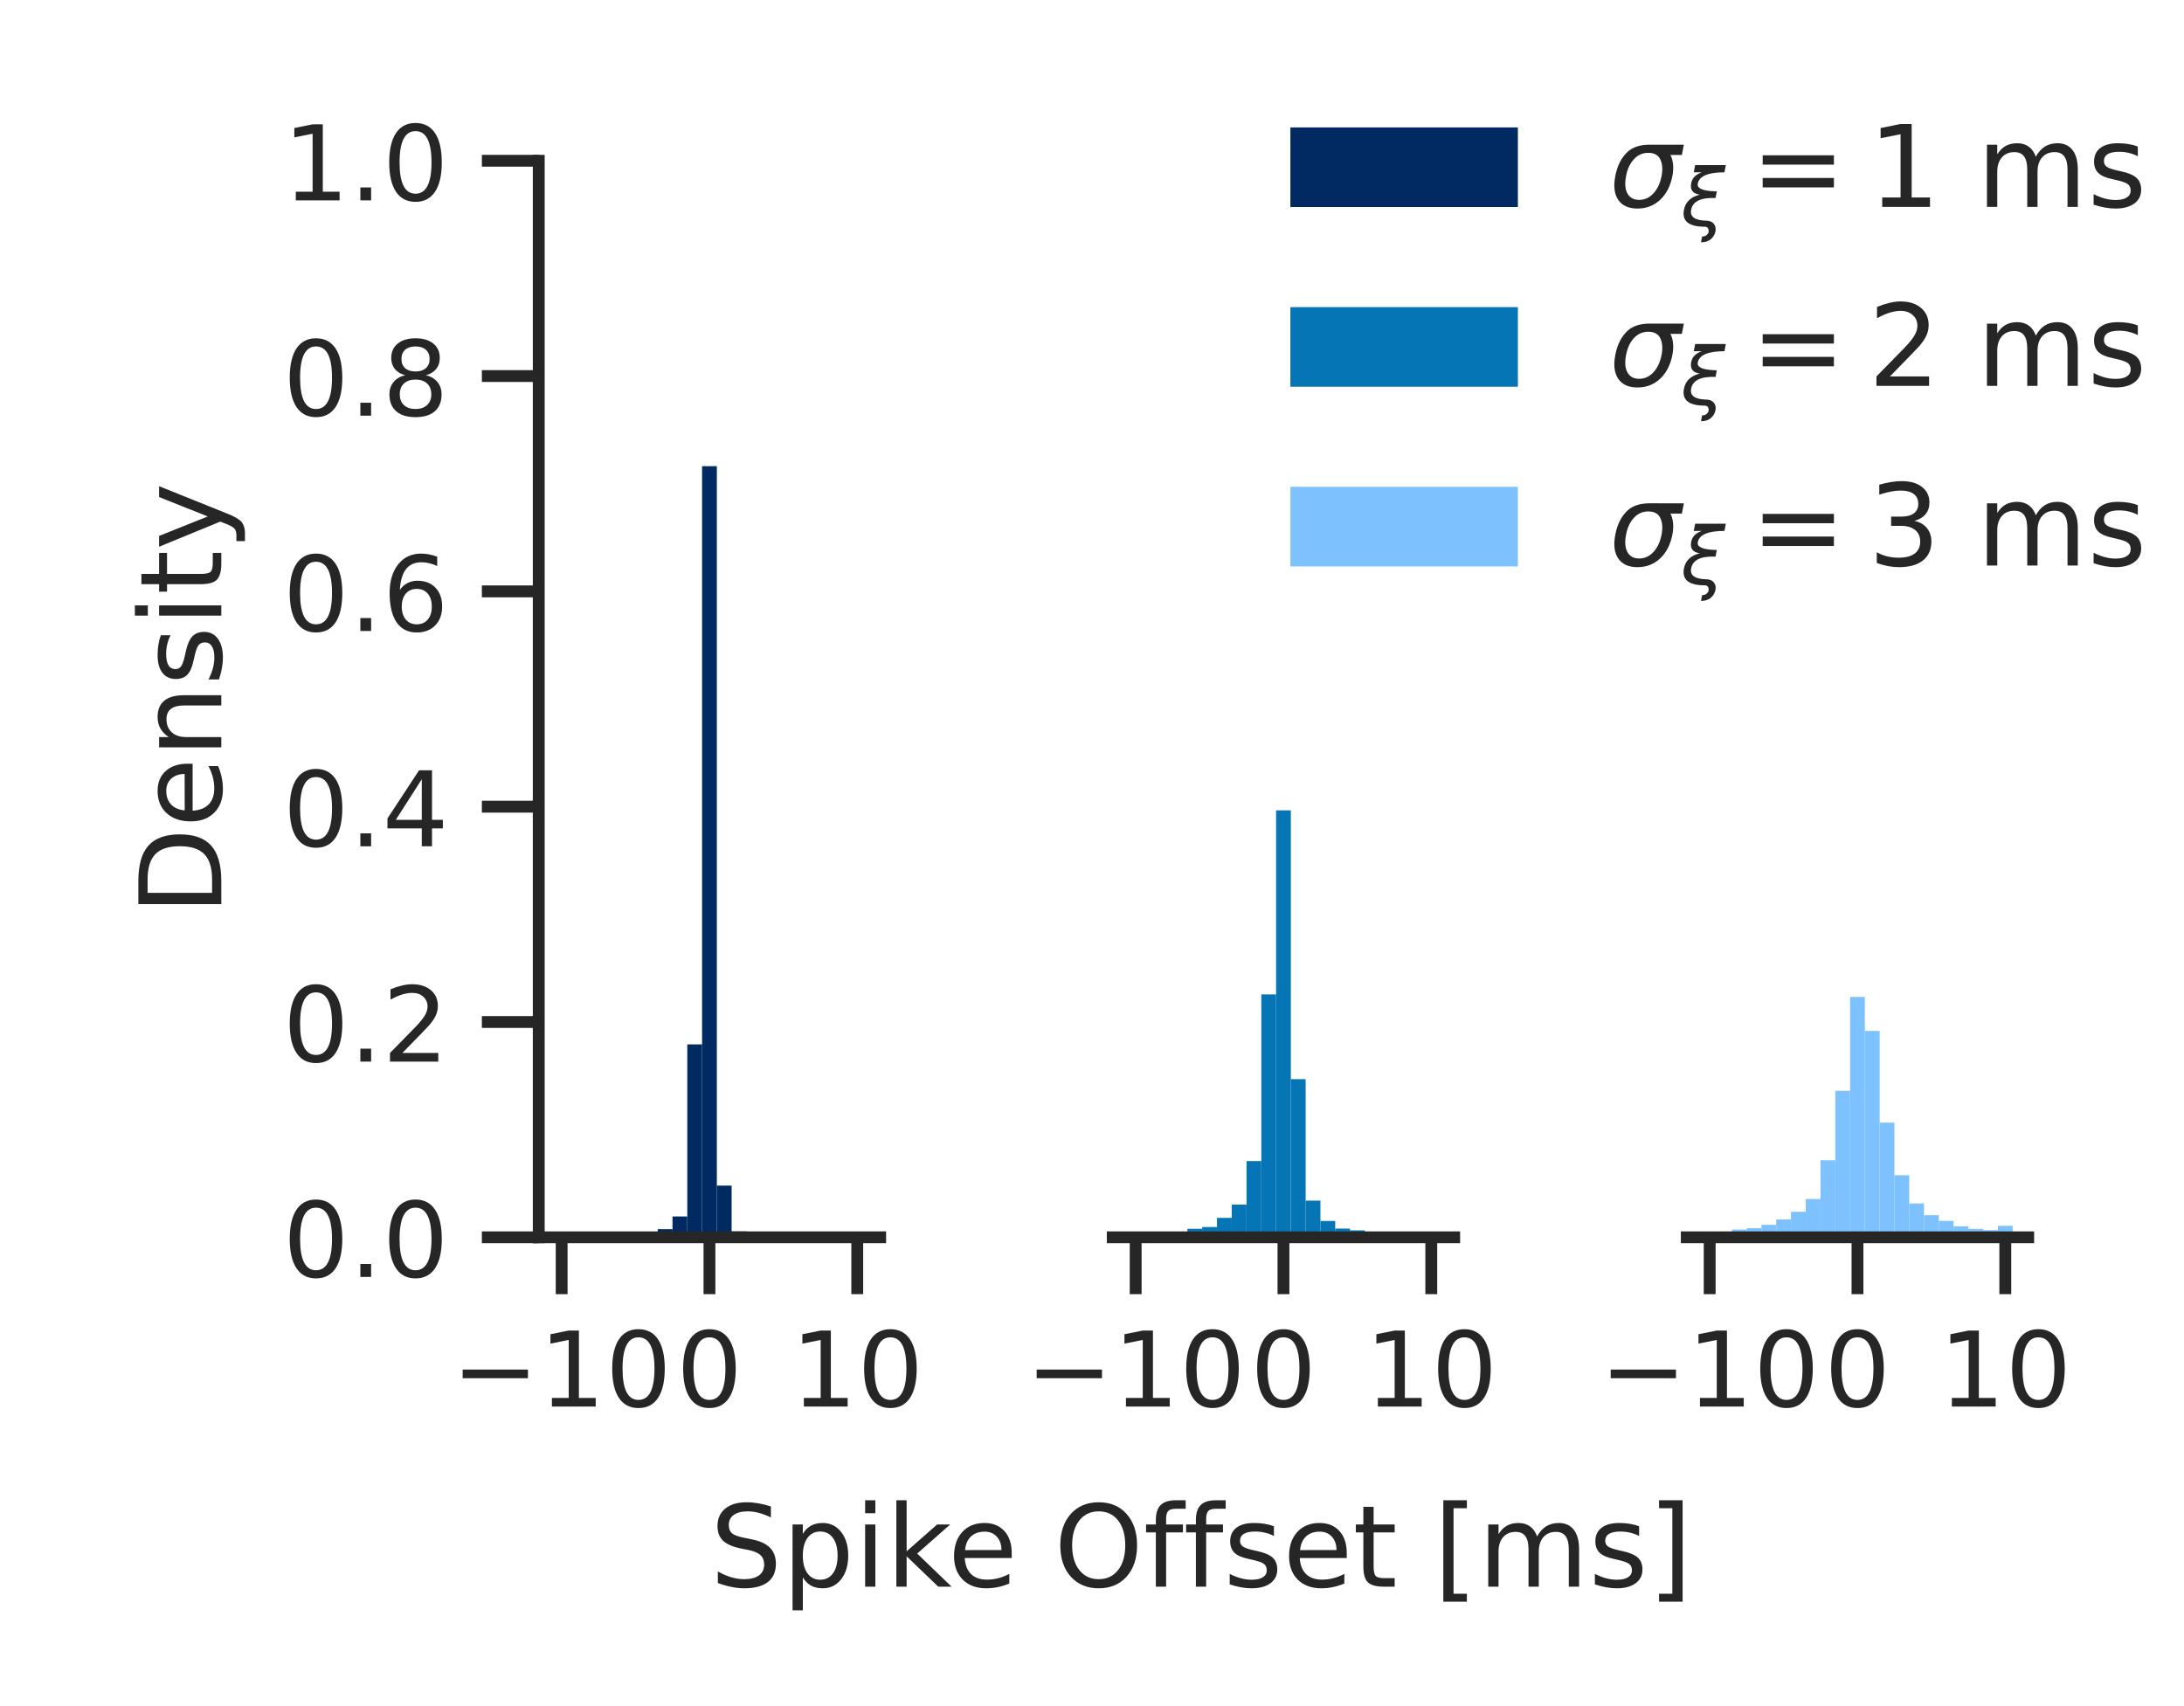 <?xml version="1.0" encoding="utf-8" standalone="no"?>
<!DOCTYPE svg PUBLIC "-//W3C//DTD SVG 1.1//EN"
  "http://www.w3.org/Graphics/SVG/1.1/DTD/svg11.dtd">
<!-- Created with matplotlib (https://matplotlib.org/) -->
<svg height="180pt" version="1.1" viewBox="0 0 230.4 180" width="230.4pt" xmlns="http://www.w3.org/2000/svg" xmlns:xlink="http://www.w3.org/1999/xlink">
 <defs>
  <style type="text/css">*{stroke-linecap:butt;stroke-linejoin:round;}</style>
 </defs>
 <g id="figure_1">
  <g id="patch_1">
   <path d="M 0 180 
L 230.4 180 
L 230.4 0 
L 0 0 
z
" style="fill:#ffffff;"/>
  </g>
  <g id="axes_1">
   <g id="patch_2">
    <path d="M 56.835 130.54 
L 92.853 130.54 
L 92.853 16.96 
L 56.835 16.96 
z
" style="fill:#ffffff;"/>
   </g>
   <g id="matplotlib.axis_1">
    <g id="xtick_1">
     <g id="line2d_1">
      <defs>
       <path d="M 0 0 
L 0 6 
" id="mc0cd89e5a1" style="stroke:#262626;stroke-width:1.25;"/>
      </defs>
      <g>
       <use style="fill:#262626;stroke:#262626;stroke-width:1.25;" x="59.252" xlink:href="#mc0cd89e5a1" y="130.54"/>
      </g>
     </g>
     <g id="text_1">
      <!-- −10 -->
      <g style="fill:#262626;" transform="translate(47.644 148.398)scale(0.11 -0.11)">
       <defs>
        <path d="M 10.594 35.5 
L 73.188 35.5 
L 73.188 27.203 
L 10.594 27.203 
z
" id="DejaVuSans-8722"/>
        <path d="M 12.406 8.297 
L 28.516 8.297 
L 28.516 63.922 
L 10.984 60.406 
L 10.984 69.391 
L 28.422 72.906 
L 38.281 72.906 
L 38.281 8.297 
L 54.391 8.297 
L 54.391 0 
L 12.406 0 
z
" id="DejaVuSans-49"/>
        <path d="M 31.781 66.406 
Q 24.172 66.406 20.328 58.906 
Q 16.5 51.422 16.5 36.375 
Q 16.5 21.391 20.328 13.891 
Q 24.172 6.391 31.781 6.391 
Q 39.453 6.391 43.281 13.891 
Q 47.125 21.391 47.125 36.375 
Q 47.125 51.422 43.281 58.906 
Q 39.453 66.406 31.781 66.406 
z
M 31.781 74.219 
Q 44.047 74.219 50.516 64.516 
Q 56.984 54.828 56.984 36.375 
Q 56.984 17.969 50.516 8.266 
Q 44.047 -1.422 31.781 -1.422 
Q 19.531 -1.422 13.062 8.266 
Q 6.594 17.969 6.594 36.375 
Q 6.594 54.828 13.062 64.516 
Q 19.531 74.219 31.781 74.219 
z
" id="DejaVuSans-48"/>
       </defs>
       <use xlink:href="#DejaVuSans-8722"/>
       <use x="83.789" xlink:href="#DejaVuSans-49"/>
       <use x="147.412" xlink:href="#DejaVuSans-48"/>
      </g>
     </g>
    </g>
    <g id="xtick_2">
     <g id="line2d_2">
      <g>
       <use style="fill:#262626;stroke:#262626;stroke-width:1.25;" x="74.844" xlink:href="#mc0cd89e5a1" y="130.54"/>
      </g>
     </g>
     <g id="text_2">
      <!-- 0 -->
      <g style="fill:#262626;" transform="translate(71.345 148.398)scale(0.11 -0.11)">
       <use xlink:href="#DejaVuSans-48"/>
      </g>
     </g>
    </g>
    <g id="xtick_3">
     <g id="line2d_3">
      <g>
       <use style="fill:#262626;stroke:#262626;stroke-width:1.25;" x="90.436" xlink:href="#mc0cd89e5a1" y="130.54"/>
      </g>
     </g>
     <g id="text_3">
      <!-- 10 -->
      <g style="fill:#262626;" transform="translate(83.438 148.398)scale(0.11 -0.11)">
       <use xlink:href="#DejaVuSans-49"/>
       <use x="63.623" xlink:href="#DejaVuSans-48"/>
      </g>
     </g>
    </g>
    <g id="text_4">
     <!--   -->
     <g style="fill:#262626;" transform="translate(72.937 163.804)scale(0.12 -0.12)">
      <defs>
       <path id="DejaVuSans-32"/>
      </defs>
      <use xlink:href="#DejaVuSans-32"/>
     </g>
    </g>
   </g>
   <g id="matplotlib.axis_2">
    <g id="ytick_1">
     <g id="line2d_4">
      <defs>
       <path d="M 0 0 
L -6 0 
" id="m713cb8a53e" style="stroke:#262626;stroke-width:1.25;"/>
      </defs>
      <g>
       <use style="fill:#262626;stroke:#262626;stroke-width:1.25;" x="56.835" xlink:href="#m713cb8a53e" y="130.54"/>
      </g>
     </g>
     <g id="text_5">
      <!-- 0.0 -->
      <g style="fill:#262626;" transform="translate(29.842 134.719)scale(0.11 -0.11)">
       <defs>
        <path d="M 10.688 12.406 
L 21 12.406 
L 21 0 
L 10.688 0 
z
" id="DejaVuSans-46"/>
       </defs>
       <use xlink:href="#DejaVuSans-48"/>
       <use x="63.623" xlink:href="#DejaVuSans-46"/>
       <use x="95.41" xlink:href="#DejaVuSans-48"/>
      </g>
     </g>
    </g>
    <g id="ytick_2">
     <g id="line2d_5">
      <g>
       <use style="fill:#262626;stroke:#262626;stroke-width:1.25;" x="56.835" xlink:href="#m713cb8a53e" y="107.824"/>
      </g>
     </g>
     <g id="text_6">
      <!-- 0.2 -->
      <g style="fill:#262626;" transform="translate(29.842 112.003)scale(0.11 -0.11)">
       <defs>
        <path d="M 19.188 8.297 
L 53.609 8.297 
L 53.609 0 
L 7.328 0 
L 7.328 8.297 
Q 12.938 14.109 22.625 23.891 
Q 32.328 33.688 34.812 36.531 
Q 39.547 41.844 41.422 45.531 
Q 43.312 49.219 43.312 52.781 
Q 43.312 58.594 39.234 62.25 
Q 35.156 65.922 28.609 65.922 
Q 23.969 65.922 18.812 64.312 
Q 13.672 62.703 7.812 59.422 
L 7.812 69.391 
Q 13.766 71.781 18.938 73 
Q 24.125 74.219 28.422 74.219 
Q 39.75 74.219 46.484 68.547 
Q 53.219 62.891 53.219 53.422 
Q 53.219 48.922 51.531 44.891 
Q 49.859 40.875 45.406 35.406 
Q 44.188 33.984 37.641 27.219 
Q 31.109 20.453 19.188 8.297 
z
" id="DejaVuSans-50"/>
       </defs>
       <use xlink:href="#DejaVuSans-48"/>
       <use x="63.623" xlink:href="#DejaVuSans-46"/>
       <use x="95.41" xlink:href="#DejaVuSans-50"/>
      </g>
     </g>
    </g>
    <g id="ytick_3">
     <g id="line2d_6">
      <g>
       <use style="fill:#262626;stroke:#262626;stroke-width:1.25;" x="56.835" xlink:href="#m713cb8a53e" y="85.108"/>
      </g>
     </g>
     <g id="text_7">
      <!-- 0.4 -->
      <g style="fill:#262626;" transform="translate(29.842 89.287)scale(0.11 -0.11)">
       <defs>
        <path d="M 37.797 64.312 
L 12.891 25.391 
L 37.797 25.391 
z
M 35.203 72.906 
L 47.609 72.906 
L 47.609 25.391 
L 58.016 25.391 
L 58.016 17.188 
L 47.609 17.188 
L 47.609 0 
L 37.797 0 
L 37.797 17.188 
L 4.891 17.188 
L 4.891 26.703 
z
" id="DejaVuSans-52"/>
       </defs>
       <use xlink:href="#DejaVuSans-48"/>
       <use x="63.623" xlink:href="#DejaVuSans-46"/>
       <use x="95.41" xlink:href="#DejaVuSans-52"/>
      </g>
     </g>
    </g>
    <g id="ytick_4">
     <g id="line2d_7">
      <g>
       <use style="fill:#262626;stroke:#262626;stroke-width:1.25;" x="56.835" xlink:href="#m713cb8a53e" y="62.392"/>
      </g>
     </g>
     <g id="text_8">
      <!-- 0.6 -->
      <g style="fill:#262626;" transform="translate(29.842 66.571)scale(0.11 -0.11)">
       <defs>
        <path d="M 33.016 40.375 
Q 26.375 40.375 22.484 35.828 
Q 18.609 31.297 18.609 23.391 
Q 18.609 15.531 22.484 10.953 
Q 26.375 6.391 33.016 6.391 
Q 39.656 6.391 43.531 10.953 
Q 47.406 15.531 47.406 23.391 
Q 47.406 31.297 43.531 35.828 
Q 39.656 40.375 33.016 40.375 
z
M 52.594 71.297 
L 52.594 62.312 
Q 48.875 64.062 45.094 64.984 
Q 41.312 65.922 37.594 65.922 
Q 27.828 65.922 22.672 59.328 
Q 17.531 52.734 16.797 39.406 
Q 19.672 43.656 24.016 45.922 
Q 28.375 48.188 33.594 48.188 
Q 44.578 48.188 50.953 41.516 
Q 57.328 34.859 57.328 23.391 
Q 57.328 12.156 50.688 5.359 
Q 44.047 -1.422 33.016 -1.422 
Q 20.359 -1.422 13.672 8.266 
Q 6.984 17.969 6.984 36.375 
Q 6.984 53.656 15.188 63.938 
Q 23.391 74.219 37.203 74.219 
Q 40.922 74.219 44.703 73.484 
Q 48.484 72.75 52.594 71.297 
z
" id="DejaVuSans-54"/>
       </defs>
       <use xlink:href="#DejaVuSans-48"/>
       <use x="63.623" xlink:href="#DejaVuSans-46"/>
       <use x="95.41" xlink:href="#DejaVuSans-54"/>
      </g>
     </g>
    </g>
    <g id="ytick_5">
     <g id="line2d_8">
      <g>
       <use style="fill:#262626;stroke:#262626;stroke-width:1.25;" x="56.835" xlink:href="#m713cb8a53e" y="39.676"/>
      </g>
     </g>
     <g id="text_9">
      <!-- 0.8 -->
      <g style="fill:#262626;" transform="translate(29.842 43.855)scale(0.11 -0.11)">
       <defs>
        <path d="M 31.781 34.625 
Q 24.75 34.625 20.719 30.859 
Q 16.703 27.094 16.703 20.516 
Q 16.703 13.922 20.719 10.156 
Q 24.75 6.391 31.781 6.391 
Q 38.812 6.391 42.859 10.172 
Q 46.922 13.969 46.922 20.516 
Q 46.922 27.094 42.891 30.859 
Q 38.875 34.625 31.781 34.625 
z
M 21.922 38.812 
Q 15.578 40.375 12.031 44.719 
Q 8.5 49.078 8.5 55.328 
Q 8.5 64.062 14.719 69.141 
Q 20.953 74.219 31.781 74.219 
Q 42.672 74.219 48.875 69.141 
Q 55.078 64.062 55.078 55.328 
Q 55.078 49.078 51.531 44.719 
Q 48 40.375 41.703 38.812 
Q 48.828 37.156 52.797 32.312 
Q 56.781 27.484 56.781 20.516 
Q 56.781 9.906 50.312 4.234 
Q 43.844 -1.422 31.781 -1.422 
Q 19.734 -1.422 13.25 4.234 
Q 6.781 9.906 6.781 20.516 
Q 6.781 27.484 10.781 32.312 
Q 14.797 37.156 21.922 38.812 
z
M 18.312 54.391 
Q 18.312 48.734 21.844 45.562 
Q 25.391 42.391 31.781 42.391 
Q 38.141 42.391 41.719 45.562 
Q 45.312 48.734 45.312 54.391 
Q 45.312 60.062 41.719 63.234 
Q 38.141 66.406 31.781 66.406 
Q 25.391 66.406 21.844 63.234 
Q 18.312 60.062 18.312 54.391 
z
" id="DejaVuSans-56"/>
       </defs>
       <use xlink:href="#DejaVuSans-48"/>
       <use x="63.623" xlink:href="#DejaVuSans-46"/>
       <use x="95.41" xlink:href="#DejaVuSans-56"/>
      </g>
     </g>
    </g>
    <g id="ytick_6">
     <g id="line2d_9">
      <g>
       <use style="fill:#262626;stroke:#262626;stroke-width:1.25;" x="56.835" xlink:href="#m713cb8a53e" y="16.96"/>
      </g>
     </g>
     <g id="text_10">
      <!-- 1.0 -->
      <g style="fill:#262626;" transform="translate(29.842 21.139)scale(0.11 -0.11)">
       <use xlink:href="#DejaVuSans-49"/>
       <use x="63.623" xlink:href="#DejaVuSans-46"/>
       <use x="95.41" xlink:href="#DejaVuSans-48"/>
      </g>
     </g>
    </g>
    <g id="text_11">
     <!-- Density -->
     <g style="fill:#262626;" transform="translate(23.346 96.56)rotate(-90)scale(0.12 -0.12)">
      <defs>
       <path d="M 19.672 64.797 
L 19.672 8.109 
L 31.594 8.109 
Q 46.688 8.109 53.688 14.938 
Q 60.688 21.781 60.688 36.531 
Q 60.688 51.172 53.688 57.984 
Q 46.688 64.797 31.594 64.797 
z
M 9.812 72.906 
L 30.078 72.906 
Q 51.266 72.906 61.172 64.094 
Q 71.094 55.281 71.094 36.531 
Q 71.094 17.672 61.125 8.828 
Q 51.172 0 30.078 0 
L 9.812 0 
z
" id="DejaVuSans-68"/>
       <path d="M 56.203 29.594 
L 56.203 25.203 
L 14.891 25.203 
Q 15.484 15.922 20.484 11.062 
Q 25.484 6.203 34.422 6.203 
Q 39.594 6.203 44.453 7.469 
Q 49.312 8.734 54.109 11.281 
L 54.109 2.781 
Q 49.266 0.734 44.188 -0.344 
Q 39.109 -1.422 33.891 -1.422 
Q 20.797 -1.422 13.156 6.188 
Q 5.516 13.812 5.516 26.812 
Q 5.516 40.234 12.766 48.109 
Q 20.016 56 32.328 56 
Q 43.359 56 49.781 48.891 
Q 56.203 41.797 56.203 29.594 
z
M 47.219 32.234 
Q 47.125 39.594 43.094 43.984 
Q 39.062 48.391 32.422 48.391 
Q 24.906 48.391 20.391 44.141 
Q 15.875 39.891 15.188 32.172 
z
" id="DejaVuSans-101"/>
       <path d="M 54.891 33.016 
L 54.891 0 
L 45.906 0 
L 45.906 32.719 
Q 45.906 40.484 42.875 44.328 
Q 39.844 48.188 33.797 48.188 
Q 26.516 48.188 22.312 43.547 
Q 18.109 38.922 18.109 30.906 
L 18.109 0 
L 9.078 0 
L 9.078 54.688 
L 18.109 54.688 
L 18.109 46.188 
Q 21.344 51.125 25.703 53.562 
Q 30.078 56 35.797 56 
Q 45.219 56 50.047 50.172 
Q 54.891 44.344 54.891 33.016 
z
" id="DejaVuSans-110"/>
       <path d="M 44.281 53.078 
L 44.281 44.578 
Q 40.484 46.531 36.375 47.5 
Q 32.281 48.484 27.875 48.484 
Q 21.188 48.484 17.844 46.438 
Q 14.5 44.391 14.5 40.281 
Q 14.5 37.156 16.891 35.375 
Q 19.281 33.594 26.516 31.984 
L 29.594 31.297 
Q 39.156 29.25 43.188 25.516 
Q 47.219 21.781 47.219 15.094 
Q 47.219 7.469 41.188 3.016 
Q 35.156 -1.422 24.609 -1.422 
Q 20.219 -1.422 15.453 -0.562 
Q 10.688 0.297 5.422 2 
L 5.422 11.281 
Q 10.406 8.688 15.234 7.391 
Q 20.062 6.109 24.812 6.109 
Q 31.156 6.109 34.562 8.281 
Q 37.984 10.453 37.984 14.406 
Q 37.984 18.062 35.516 20.016 
Q 33.062 21.969 24.703 23.781 
L 21.578 24.516 
Q 13.234 26.266 9.516 29.906 
Q 5.812 33.547 5.812 39.891 
Q 5.812 47.609 11.281 51.797 
Q 16.75 56 26.812 56 
Q 31.781 56 36.172 55.266 
Q 40.578 54.547 44.281 53.078 
z
" id="DejaVuSans-115"/>
       <path d="M 9.422 54.688 
L 18.406 54.688 
L 18.406 0 
L 9.422 0 
z
M 9.422 75.984 
L 18.406 75.984 
L 18.406 64.594 
L 9.422 64.594 
z
" id="DejaVuSans-105"/>
       <path d="M 18.312 70.219 
L 18.312 54.688 
L 36.812 54.688 
L 36.812 47.703 
L 18.312 47.703 
L 18.312 18.016 
Q 18.312 11.328 20.141 9.422 
Q 21.969 7.516 27.594 7.516 
L 36.812 7.516 
L 36.812 0 
L 27.594 0 
Q 17.188 0 13.234 3.875 
Q 9.281 7.766 9.281 18.016 
L 9.281 47.703 
L 2.688 47.703 
L 2.688 54.688 
L 9.281 54.688 
L 9.281 70.219 
z
" id="DejaVuSans-116"/>
       <path d="M 32.172 -5.078 
Q 28.375 -14.844 24.75 -17.812 
Q 21.141 -20.797 15.094 -20.797 
L 7.906 -20.797 
L 7.906 -13.281 
L 13.188 -13.281 
Q 16.891 -13.281 18.938 -11.516 
Q 21 -9.766 23.484 -3.219 
L 25.094 0.875 
L 2.984 54.688 
L 12.5 54.688 
L 29.594 11.922 
L 46.688 54.688 
L 56.203 54.688 
z
" id="DejaVuSans-121"/>
      </defs>
      <use xlink:href="#DejaVuSans-68"/>
      <use x="77.002" xlink:href="#DejaVuSans-101"/>
      <use x="138.525" xlink:href="#DejaVuSans-110"/>
      <use x="201.904" xlink:href="#DejaVuSans-115"/>
      <use x="254.004" xlink:href="#DejaVuSans-105"/>
      <use x="281.787" xlink:href="#DejaVuSans-116"/>
      <use x="320.996" xlink:href="#DejaVuSans-121"/>
     </g>
    </g>
   </g>
   <g id="patch_3">
    <path clip-path="url(#p0915445acc)" d="M 58.472 130.54 
L 60.031 130.54 
L 60.031 130.463 
L 58.472 130.463 
z
" style="fill:#002a61;"/>
   </g>
   <g id="patch_4">
    <path clip-path="url(#p0915445acc)" d="M 60.031 130.54 
L 61.591 130.54 
L 61.591 130.478 
L 60.031 130.478 
z
" style="fill:#002a61;"/>
   </g>
   <g id="patch_5">
    <path clip-path="url(#p0915445acc)" d="M 61.591 130.54 
L 63.15 130.54 
L 63.15 130.416 
L 61.591 130.416 
z
" style="fill:#002a61;"/>
   </g>
   <g id="patch_6">
    <path clip-path="url(#p0915445acc)" d="M 63.15 130.54 
L 64.709 130.54 
L 64.709 130.324 
L 63.15 130.324 
z
" style="fill:#002a61;"/>
   </g>
   <g id="patch_7">
    <path clip-path="url(#p0915445acc)" d="M 64.709 130.54 
L 66.268 130.54 
L 66.268 130.362 
L 64.709 130.362 
z
" style="fill:#002a61;"/>
   </g>
   <g id="patch_8">
    <path clip-path="url(#p0915445acc)" d="M 66.268 130.54 
L 67.828 130.54 
L 67.828 130.2 
L 66.268 130.2 
z
" style="fill:#002a61;"/>
   </g>
   <g id="patch_9">
    <path clip-path="url(#p0915445acc)" d="M 67.828 130.54 
L 69.387 130.54 
L 69.387 130.069 
L 67.828 130.069 
z
" style="fill:#002a61;"/>
   </g>
   <g id="patch_10">
    <path clip-path="url(#p0915445acc)" d="M 69.387 130.54 
L 70.946 130.54 
L 70.946 129.682 
L 69.387 129.682 
z
" style="fill:#002a61;"/>
   </g>
   <g id="patch_11">
    <path clip-path="url(#p0915445acc)" d="M 70.946 130.54 
L 72.505 130.54 
L 72.505 128.345 
L 70.946 128.345 
z
" style="fill:#002a61;"/>
   </g>
   <g id="patch_12">
    <path clip-path="url(#p0915445acc)" d="M 72.505 130.54 
L 74.064 130.54 
L 74.064 110.186 
L 72.505 110.186 
z
" style="fill:#002a61;"/>
   </g>
   <g id="patch_13">
    <path clip-path="url(#p0915445acc)" d="M 74.064 130.54 
L 75.624 130.54 
L 75.624 49.184 
L 74.064 49.184 
z
" style="fill:#002a61;"/>
   </g>
   <g id="patch_14">
    <path clip-path="url(#p0915445acc)" d="M 75.624 130.54 
L 77.183 130.54 
L 77.183 125.084 
L 75.624 125.084 
z
" style="fill:#002a61;"/>
   </g>
   <g id="patch_15">
    <path clip-path="url(#p0915445acc)" d="M 77.183 130.54 
L 78.742 130.54 
L 78.742 129.922 
L 77.183 129.922 
z
" style="fill:#002a61;"/>
   </g>
   <g id="patch_16">
    <path clip-path="url(#p0915445acc)" d="M 78.742 130.54 
L 80.301 130.54 
L 80.301 130.277 
L 78.742 130.277 
z
" style="fill:#002a61;"/>
   </g>
   <g id="patch_17">
    <path clip-path="url(#p0915445acc)" d="M 80.301 130.54 
L 81.861 130.54 
L 81.861 130.293 
L 80.301 130.293 
z
" style="fill:#002a61;"/>
   </g>
   <g id="patch_18">
    <path clip-path="url(#p0915445acc)" d="M 81.861 130.54 
L 83.42 130.54 
L 83.42 130.362 
L 81.861 130.362 
z
" style="fill:#002a61;"/>
   </g>
   <g id="patch_19">
    <path clip-path="url(#p0915445acc)" d="M 83.42 130.54 
L 84.979 130.54 
L 84.979 130.355 
L 83.42 130.355 
z
" style="fill:#002a61;"/>
   </g>
   <g id="patch_20">
    <path clip-path="url(#p0915445acc)" d="M 84.979 130.54 
L 86.538 130.54 
L 86.538 130.432 
L 84.979 130.432 
z
" style="fill:#002a61;"/>
   </g>
   <g id="patch_21">
    <path clip-path="url(#p0915445acc)" d="M 86.538 130.54 
L 88.098 130.54 
L 88.098 130.47 
L 86.538 130.47 
z
" style="fill:#002a61;"/>
   </g>
   <g id="patch_22">
    <path clip-path="url(#p0915445acc)" d="M 88.098 130.54 
L 89.657 130.54 
L 89.657 130.463 
L 88.098 130.463 
z
" style="fill:#002a61;"/>
   </g>
   <g id="patch_23">
    <path clip-path="url(#p0915445acc)" d="M 89.657 130.54 
L 91.216 130.54 
L 91.216 130.393 
L 89.657 130.393 
z
" style="fill:#002a61;"/>
   </g>
   <g id="patch_24">
    <path d="M 56.835 130.54 
L 56.835 16.96 
" style="fill:none;stroke:#262626;stroke-linecap:square;stroke-linejoin:miter;stroke-width:1.25;"/>
   </g>
   <g id="patch_25">
    <path d="M 56.835 130.54 
L 92.853 130.54 
" style="fill:none;stroke:#262626;stroke-linecap:square;stroke-linejoin:miter;stroke-width:1.25;"/>
   </g>
  </g>
  <g id="axes_2">
   <g id="patch_26">
    <path d="M 117.39 130.54 
L 153.409 130.54 
L 153.409 16.96 
L 117.39 16.96 
z
" style="fill:#ffffff;"/>
   </g>
   <g id="matplotlib.axis_3">
    <g id="xtick_4">
     <g id="line2d_10">
      <g>
       <use style="fill:#262626;stroke:#262626;stroke-width:1.25;" x="119.807" xlink:href="#mc0cd89e5a1" y="130.54"/>
      </g>
     </g>
     <g id="text_12">
      <!-- −10 -->
      <g style="fill:#262626;" transform="translate(108.2 148.398)scale(0.11 -0.11)">
       <use xlink:href="#DejaVuSans-8722"/>
       <use x="83.789" xlink:href="#DejaVuSans-49"/>
       <use x="147.412" xlink:href="#DejaVuSans-48"/>
      </g>
     </g>
    </g>
    <g id="xtick_5">
     <g id="line2d_11">
      <g>
       <use style="fill:#262626;stroke:#262626;stroke-width:1.25;" x="135.399" xlink:href="#mc0cd89e5a1" y="130.54"/>
      </g>
     </g>
     <g id="text_13">
      <!-- 0 -->
      <g style="fill:#262626;" transform="translate(131.9 148.398)scale(0.11 -0.11)">
       <use xlink:href="#DejaVuSans-48"/>
      </g>
     </g>
    </g>
    <g id="xtick_6">
     <g id="line2d_12">
      <g>
       <use style="fill:#262626;stroke:#262626;stroke-width:1.25;" x="150.992" xlink:href="#mc0cd89e5a1" y="130.54"/>
      </g>
     </g>
     <g id="text_14">
      <!-- 10 -->
      <g style="fill:#262626;" transform="translate(143.993 148.398)scale(0.11 -0.11)">
       <use xlink:href="#DejaVuSans-49"/>
       <use x="63.623" xlink:href="#DejaVuSans-48"/>
      </g>
     </g>
    </g>
   </g>
   <g id="matplotlib.axis_4"/>
   <g id="patch_27">
    <path clip-path="url(#pea8d8e45b1)" d="M 119.028 130.54 
L 120.587 130.54 
L 120.587 130.288 
L 119.028 130.288 
z
" style="fill:#0675b6;"/>
   </g>
   <g id="patch_28">
    <path clip-path="url(#pea8d8e45b1)" d="M 120.587 130.54 
L 122.146 130.54 
L 122.146 130.217 
L 120.587 130.217 
z
" style="fill:#0675b6;"/>
   </g>
   <g id="patch_29">
    <path clip-path="url(#pea8d8e45b1)" d="M 122.146 130.54 
L 123.705 130.54 
L 123.705 130.099 
L 122.146 130.099 
z
" style="fill:#0675b6;"/>
   </g>
   <g id="patch_30">
    <path clip-path="url(#pea8d8e45b1)" d="M 123.705 130.54 
L 125.264 130.54 
L 125.264 130.012 
L 123.705 130.012 
z
" style="fill:#0675b6;"/>
   </g>
   <g id="patch_31">
    <path clip-path="url(#pea8d8e45b1)" d="M 125.264 130.54 
L 126.824 130.54 
L 126.824 129.642 
L 125.264 129.642 
z
" style="fill:#0675b6;"/>
   </g>
   <g id="patch_32">
    <path clip-path="url(#pea8d8e45b1)" d="M 126.824 130.54 
L 128.383 130.54 
L 128.383 129.453 
L 126.824 129.453 
z
" style="fill:#0675b6;"/>
   </g>
   <g id="patch_33">
    <path clip-path="url(#pea8d8e45b1)" d="M 128.383 130.54 
L 129.942 130.54 
L 129.942 128.491 
L 128.383 128.491 
z
" style="fill:#0675b6;"/>
   </g>
   <g id="patch_34">
    <path clip-path="url(#pea8d8e45b1)" d="M 129.942 130.54 
L 131.501 130.54 
L 131.501 127.088 
L 129.942 127.088 
z
" style="fill:#0675b6;"/>
   </g>
   <g id="patch_35">
    <path clip-path="url(#pea8d8e45b1)" d="M 131.501 130.54 
L 133.061 130.54 
L 133.061 122.502 
L 131.501 122.502 
z
" style="fill:#0675b6;"/>
   </g>
   <g id="patch_36">
    <path clip-path="url(#pea8d8e45b1)" d="M 133.061 130.54 
L 134.62 130.54 
L 134.62 104.913 
L 133.061 104.913 
z
" style="fill:#0675b6;"/>
   </g>
   <g id="patch_37">
    <path clip-path="url(#pea8d8e45b1)" d="M 134.62 130.54 
L 136.179 130.54 
L 136.179 85.496 
L 134.62 85.496 
z
" style="fill:#0675b6;"/>
   </g>
   <g id="patch_38">
    <path clip-path="url(#pea8d8e45b1)" d="M 136.179 130.54 
L 137.738 130.54 
L 137.738 113.857 
L 136.179 113.857 
z
" style="fill:#0675b6;"/>
   </g>
   <g id="patch_39">
    <path clip-path="url(#pea8d8e45b1)" d="M 137.738 130.54 
L 139.298 130.54 
L 139.298 126.671 
L 137.738 126.671 
z
" style="fill:#0675b6;"/>
   </g>
   <g id="patch_40">
    <path clip-path="url(#pea8d8e45b1)" d="M 139.298 130.54 
L 140.857 130.54 
L 140.857 128.814 
L 139.298 128.814 
z
" style="fill:#0675b6;"/>
   </g>
   <g id="patch_41">
    <path clip-path="url(#pea8d8e45b1)" d="M 140.857 130.54 
L 142.416 130.54 
L 142.416 129.618 
L 140.857 129.618 
z
" style="fill:#0675b6;"/>
   </g>
   <g id="patch_42">
    <path clip-path="url(#pea8d8e45b1)" d="M 142.416 130.54 
L 143.975 130.54 
L 143.975 129.807 
L 142.416 129.807 
z
" style="fill:#0675b6;"/>
   </g>
   <g id="patch_43">
    <path clip-path="url(#pea8d8e45b1)" d="M 143.975 130.54 
L 145.534 130.54 
L 145.534 130.044 
L 143.975 130.044 
z
" style="fill:#0675b6;"/>
   </g>
   <g id="patch_44">
    <path clip-path="url(#pea8d8e45b1)" d="M 145.534 130.54 
L 147.094 130.54 
L 147.094 130.178 
L 145.534 130.178 
z
" style="fill:#0675b6;"/>
   </g>
   <g id="patch_45">
    <path clip-path="url(#pea8d8e45b1)" d="M 147.094 130.54 
L 148.653 130.54 
L 148.653 130.185 
L 147.094 130.185 
z
" style="fill:#0675b6;"/>
   </g>
   <g id="patch_46">
    <path clip-path="url(#pea8d8e45b1)" d="M 148.653 130.54 
L 150.212 130.54 
L 150.212 130.296 
L 148.653 130.296 
z
" style="fill:#0675b6;"/>
   </g>
   <g id="patch_47">
    <path clip-path="url(#pea8d8e45b1)" d="M 150.212 130.54 
L 151.771 130.54 
L 151.771 130.091 
L 150.212 130.091 
z
" style="fill:#0675b6;"/>
   </g>
   <g id="patch_48">
    <path d="M 117.39 130.54 
L 153.409 130.54 
" style="fill:none;stroke:#262626;stroke-linecap:square;stroke-linejoin:miter;stroke-width:1.25;"/>
   </g>
  </g>
  <g id="axes_3">
   <g id="patch_49">
    <path d="M 177.946 130.54 
L 213.964 130.54 
L 213.964 16.96 
L 177.946 16.96 
z
" style="fill:#ffffff;"/>
   </g>
   <g id="matplotlib.axis_5">
    <g id="xtick_7">
     <g id="line2d_13">
      <g>
       <use style="fill:#262626;stroke:#262626;stroke-width:1.25;" x="180.363" xlink:href="#mc0cd89e5a1" y="130.54"/>
      </g>
     </g>
     <g id="text_15">
      <!-- −10 -->
      <g style="fill:#262626;" transform="translate(168.755 148.398)scale(0.11 -0.11)">
       <use xlink:href="#DejaVuSans-8722"/>
       <use x="83.789" xlink:href="#DejaVuSans-49"/>
       <use x="147.412" xlink:href="#DejaVuSans-48"/>
      </g>
     </g>
    </g>
    <g id="xtick_8">
     <g id="line2d_14">
      <g>
       <use style="fill:#262626;stroke:#262626;stroke-width:1.25;" x="195.955" xlink:href="#mc0cd89e5a1" y="130.54"/>
      </g>
     </g>
     <g id="text_16">
      <!-- 0 -->
      <g style="fill:#262626;" transform="translate(192.455 148.398)scale(0.11 -0.11)">
       <use xlink:href="#DejaVuSans-48"/>
      </g>
     </g>
    </g>
    <g id="xtick_9">
     <g id="line2d_15">
      <g>
       <use style="fill:#262626;stroke:#262626;stroke-width:1.25;" x="211.547" xlink:href="#mc0cd89e5a1" y="130.54"/>
      </g>
     </g>
     <g id="text_17">
      <!-- 10 -->
      <g style="fill:#262626;" transform="translate(204.548 148.398)scale(0.11 -0.11)">
       <use xlink:href="#DejaVuSans-49"/>
       <use x="63.623" xlink:href="#DejaVuSans-48"/>
      </g>
     </g>
    </g>
   </g>
   <g id="matplotlib.axis_6"/>
   <g id="patch_50">
    <path clip-path="url(#p9e8b182159)" d="M 179.583 130.54 
L 181.142 130.54 
L 181.142 130.222 
L 179.583 130.222 
z
" style="fill:#7dc2ff;"/>
   </g>
   <g id="patch_51">
    <path clip-path="url(#p9e8b182159)" d="M 181.142 130.54 
L 182.701 130.54 
L 182.701 130.01 
L 181.142 130.01 
z
" style="fill:#7dc2ff;"/>
   </g>
   <g id="patch_52">
    <path clip-path="url(#p9e8b182159)" d="M 182.701 130.54 
L 184.261 130.54 
L 184.261 129.717 
L 182.701 129.717 
z
" style="fill:#7dc2ff;"/>
   </g>
   <g id="patch_53">
    <path clip-path="url(#p9e8b182159)" d="M 184.261 130.54 
L 185.82 130.54 
L 185.82 129.578 
L 184.261 129.578 
z
" style="fill:#7dc2ff;"/>
   </g>
   <g id="patch_54">
    <path clip-path="url(#p9e8b182159)" d="M 185.82 130.54 
L 187.379 130.54 
L 187.379 129.228 
L 185.82 129.228 
z
" style="fill:#7dc2ff;"/>
   </g>
   <g id="patch_55">
    <path clip-path="url(#p9e8b182159)" d="M 187.379 130.54 
L 188.938 130.54 
L 188.938 128.657 
L 187.379 128.657 
z
" style="fill:#7dc2ff;"/>
   </g>
   <g id="patch_56">
    <path clip-path="url(#p9e8b182159)" d="M 188.938 130.54 
L 190.498 130.54 
L 190.498 127.842 
L 188.938 127.842 
z
" style="fill:#7dc2ff;"/>
   </g>
   <g id="patch_57">
    <path clip-path="url(#p9e8b182159)" d="M 190.498 130.54 
L 192.057 130.54 
L 192.057 126.497 
L 190.498 126.497 
z
" style="fill:#7dc2ff;"/>
   </g>
   <g id="patch_58">
    <path clip-path="url(#p9e8b182159)" d="M 192.057 130.54 
L 193.616 130.54 
L 193.616 122.413 
L 192.057 122.413 
z
" style="fill:#7dc2ff;"/>
   </g>
   <g id="patch_59">
    <path clip-path="url(#p9e8b182159)" d="M 193.616 130.54 
L 195.175 130.54 
L 195.175 115.084 
L 193.616 115.084 
z
" style="fill:#7dc2ff;"/>
   </g>
   <g id="patch_60">
    <path clip-path="url(#p9e8b182159)" d="M 195.175 130.54 
L 196.734 130.54 
L 196.734 105.18 
L 195.175 105.18 
z
" style="fill:#7dc2ff;"/>
   </g>
   <g id="patch_61">
    <path clip-path="url(#p9e8b182159)" d="M 196.734 130.54 
L 198.294 130.54 
L 198.294 108.766 
L 196.734 108.766 
z
" style="fill:#7dc2ff;"/>
   </g>
   <g id="patch_62">
    <path clip-path="url(#p9e8b182159)" d="M 198.294 130.54 
L 199.853 130.54 
L 199.853 118.443 
L 198.294 118.443 
z
" style="fill:#7dc2ff;"/>
   </g>
   <g id="patch_63">
    <path clip-path="url(#p9e8b182159)" d="M 199.853 130.54 
L 201.412 130.54 
L 201.412 123.994 
L 199.853 123.994 
z
" style="fill:#7dc2ff;"/>
   </g>
   <g id="patch_64">
    <path clip-path="url(#p9e8b182159)" d="M 201.412 130.54 
L 202.971 130.54 
L 202.971 126.969 
L 201.412 126.969 
z
" style="fill:#7dc2ff;"/>
   </g>
   <g id="patch_65">
    <path clip-path="url(#p9e8b182159)" d="M 202.971 130.54 
L 204.531 130.54 
L 204.531 128.209 
L 202.971 128.209 
z
" style="fill:#7dc2ff;"/>
   </g>
   <g id="patch_66">
    <path clip-path="url(#p9e8b182159)" d="M 204.531 130.54 
L 206.09 130.54 
L 206.09 128.812 
L 204.531 128.812 
z
" style="fill:#7dc2ff;"/>
   </g>
   <g id="patch_67">
    <path clip-path="url(#p9e8b182159)" d="M 206.09 130.54 
L 207.649 130.54 
L 207.649 129.382 
L 206.09 129.382 
z
" style="fill:#7dc2ff;"/>
   </g>
   <g id="patch_68">
    <path clip-path="url(#p9e8b182159)" d="M 207.649 130.54 
L 209.208 130.54 
L 209.208 129.651 
L 207.649 129.651 
z
" style="fill:#7dc2ff;"/>
   </g>
   <g id="patch_69">
    <path clip-path="url(#p9e8b182159)" d="M 209.208 130.54 
L 210.767 130.54 
L 210.767 129.782 
L 209.208 129.782 
z
" style="fill:#7dc2ff;"/>
   </g>
   <g id="patch_70">
    <path clip-path="url(#p9e8b182159)" d="M 210.767 130.54 
L 212.327 130.54 
L 212.327 129.325 
L 210.767 129.325 
z
" style="fill:#7dc2ff;"/>
   </g>
   <g id="patch_71">
    <path d="M 177.946 130.54 
L 213.964 130.54 
" style="fill:none;stroke:#262626;stroke-linecap:square;stroke-linejoin:miter;stroke-width:1.25;"/>
   </g>
  </g>
  <g id="text_18">
   <!-- Spike Offset [ms] -->
   <g style="fill:#262626;" transform="translate(74.903 167.4)scale(0.12 -0.12)">
    <defs>
     <path d="M 53.516 70.516 
L 53.516 60.891 
Q 47.906 63.578 42.922 64.891 
Q 37.938 66.219 33.297 66.219 
Q 25.25 66.219 20.875 63.094 
Q 16.5 59.969 16.5 54.203 
Q 16.5 49.359 19.406 46.891 
Q 22.312 44.438 30.422 42.922 
L 36.375 41.703 
Q 47.406 39.594 52.656 34.297 
Q 57.906 29 57.906 20.125 
Q 57.906 9.516 50.797 4.047 
Q 43.703 -1.422 29.984 -1.422 
Q 24.812 -1.422 18.969 -0.25 
Q 13.141 0.922 6.891 3.219 
L 6.891 13.375 
Q 12.891 10.016 18.656 8.297 
Q 24.422 6.594 29.984 6.594 
Q 38.422 6.594 43.016 9.906 
Q 47.609 13.234 47.609 19.391 
Q 47.609 24.75 44.312 27.781 
Q 41.016 30.812 33.5 32.328 
L 27.484 33.5 
Q 16.453 35.688 11.516 40.375 
Q 6.594 45.062 6.594 53.422 
Q 6.594 63.094 13.406 68.656 
Q 20.219 74.219 32.172 74.219 
Q 37.312 74.219 42.625 73.281 
Q 47.953 72.359 53.516 70.516 
z
" id="DejaVuSans-83"/>
     <path d="M 18.109 8.203 
L 18.109 -20.797 
L 9.078 -20.797 
L 9.078 54.688 
L 18.109 54.688 
L 18.109 46.391 
Q 20.953 51.266 25.266 53.625 
Q 29.594 56 35.594 56 
Q 45.562 56 51.781 48.094 
Q 58.016 40.188 58.016 27.297 
Q 58.016 14.406 51.781 6.484 
Q 45.562 -1.422 35.594 -1.422 
Q 29.594 -1.422 25.266 0.953 
Q 20.953 3.328 18.109 8.203 
z
M 48.688 27.297 
Q 48.688 37.203 44.609 42.844 
Q 40.531 48.484 33.406 48.484 
Q 26.266 48.484 22.188 42.844 
Q 18.109 37.203 18.109 27.297 
Q 18.109 17.391 22.188 11.75 
Q 26.266 6.109 33.406 6.109 
Q 40.531 6.109 44.609 11.75 
Q 48.688 17.391 48.688 27.297 
z
" id="DejaVuSans-112"/>
     <path d="M 9.078 75.984 
L 18.109 75.984 
L 18.109 31.109 
L 44.922 54.688 
L 56.391 54.688 
L 27.391 29.109 
L 57.625 0 
L 45.906 0 
L 18.109 26.703 
L 18.109 0 
L 9.078 0 
z
" id="DejaVuSans-107"/>
     <path d="M 39.406 66.219 
Q 28.656 66.219 22.328 58.203 
Q 16.016 50.203 16.016 36.375 
Q 16.016 22.609 22.328 14.594 
Q 28.656 6.594 39.406 6.594 
Q 50.141 6.594 56.422 14.594 
Q 62.703 22.609 62.703 36.375 
Q 62.703 50.203 56.422 58.203 
Q 50.141 66.219 39.406 66.219 
z
M 39.406 74.219 
Q 54.734 74.219 63.906 63.938 
Q 73.094 53.656 73.094 36.375 
Q 73.094 19.141 63.906 8.859 
Q 54.734 -1.422 39.406 -1.422 
Q 24.031 -1.422 14.812 8.828 
Q 5.609 19.094 5.609 36.375 
Q 5.609 53.656 14.812 63.938 
Q 24.031 74.219 39.406 74.219 
z
" id="DejaVuSans-79"/>
     <path d="M 37.109 75.984 
L 37.109 68.5 
L 28.516 68.5 
Q 23.688 68.5 21.797 66.547 
Q 19.922 64.594 19.922 59.516 
L 19.922 54.688 
L 34.719 54.688 
L 34.719 47.703 
L 19.922 47.703 
L 19.922 0 
L 10.891 0 
L 10.891 47.703 
L 2.297 47.703 
L 2.297 54.688 
L 10.891 54.688 
L 10.891 58.5 
Q 10.891 67.625 15.141 71.797 
Q 19.391 75.984 28.609 75.984 
z
" id="DejaVuSans-102"/>
     <path d="M 8.594 75.984 
L 29.297 75.984 
L 29.297 69 
L 17.578 69 
L 17.578 -6.203 
L 29.297 -6.203 
L 29.297 -13.188 
L 8.594 -13.188 
z
" id="DejaVuSans-91"/>
     <path d="M 52 44.188 
Q 55.375 50.25 60.062 53.125 
Q 64.75 56 71.094 56 
Q 79.641 56 84.281 50.016 
Q 88.922 44.047 88.922 33.016 
L 88.922 0 
L 79.891 0 
L 79.891 32.719 
Q 79.891 40.578 77.094 44.375 
Q 74.312 48.188 68.609 48.188 
Q 61.625 48.188 57.562 43.547 
Q 53.516 38.922 53.516 30.906 
L 53.516 0 
L 44.484 0 
L 44.484 32.719 
Q 44.484 40.625 41.703 44.406 
Q 38.922 48.188 33.109 48.188 
Q 26.219 48.188 22.156 43.531 
Q 18.109 38.875 18.109 30.906 
L 18.109 0 
L 9.078 0 
L 9.078 54.688 
L 18.109 54.688 
L 18.109 46.188 
Q 21.188 51.219 25.484 53.609 
Q 29.781 56 35.688 56 
Q 41.656 56 45.828 52.969 
Q 50 49.953 52 44.188 
z
" id="DejaVuSans-109"/>
     <path d="M 30.422 75.984 
L 30.422 -13.188 
L 9.719 -13.188 
L 9.719 -6.203 
L 21.391 -6.203 
L 21.391 69 
L 9.719 69 
L 9.719 75.984 
z
" id="DejaVuSans-93"/>
    </defs>
    <use xlink:href="#DejaVuSans-83"/>
    <use x="63.477" xlink:href="#DejaVuSans-112"/>
    <use x="126.953" xlink:href="#DejaVuSans-105"/>
    <use x="154.736" xlink:href="#DejaVuSans-107"/>
    <use x="209.021" xlink:href="#DejaVuSans-101"/>
    <use x="270.545" xlink:href="#DejaVuSans-32"/>
    <use x="302.332" xlink:href="#DejaVuSans-79"/>
    <use x="381.043" xlink:href="#DejaVuSans-102"/>
    <use x="416.248" xlink:href="#DejaVuSans-102"/>
    <use x="451.453" xlink:href="#DejaVuSans-115"/>
    <use x="503.553" xlink:href="#DejaVuSans-101"/>
    <use x="565.076" xlink:href="#DejaVuSans-116"/>
    <use x="604.285" xlink:href="#DejaVuSans-32"/>
    <use x="636.072" xlink:href="#DejaVuSans-91"/>
    <use x="675.086" xlink:href="#DejaVuSans-109"/>
    <use x="772.498" xlink:href="#DejaVuSans-115"/>
    <use x="824.598" xlink:href="#DejaVuSans-93"/>
   </g>
  </g>
  <g id="legend_1">
   <g id="patch_72">
    <path d="M 136.128 21.844 
L 160.128 21.844 
L 160.128 13.444 
L 136.128 13.444 
z
" style="fill:#002a61;"/>
   </g>
   <g id="text_19">
    <!-- $\sigma_{\xi} = $1 ms -->
    <g style="fill:#262626;" transform="translate(169.728 21.844)scale(0.12 -0.12)">
     <defs>
      <path d="M 34.672 47.562 
Q 27.25 47.562 22.219 42.188 
Q 16.891 36.578 15.141 27.297 
Q 13.188 17.484 16.312 11.812 
Q 19.391 6.203 26.656 6.203 
Q 33.844 6.203 39.109 11.859 
Q 44.438 17.531 46.344 27.297 
Q 48.047 36.234 45.016 42.188 
Q 42.188 47.562 34.672 47.562 
z
M 36.078 54.734 
L 65.922 54.688 
L 64.156 45.703 
L 54.109 45.703 
Q 57.906 38.094 55.859 27.297 
Q 53.219 13.875 45.062 6.25 
Q 36.859 -1.422 25.141 -1.422 
Q 13.375 -1.422 8.203 6.25 
Q 3.031 13.875 5.672 27.297 
Q 8.25 40.766 16.406 48.391 
Q 23.188 54.734 36.078 54.734 
z
" id="DejaVuSans-Oblique-963"/>
      <path d="M 31.5 6.203 
Q 37.938 6.156 41.062 2.484 
Q 44.438 -1.375 43.312 -7.234 
Q 42.188 -12.844 37.844 -16.75 
Q 33.109 -21 25.141 -21 
Q 25.875 -17.328 26.562 -13.625 
Q 29.891 -13.875 32.375 -11.719 
Q 34.281 -10.016 34.625 -8.203 
Q 35.109 -5.609 33.984 -3.469 
Q 32.812 -1.422 30.031 -1.422 
Q -0.391 -1.422 3.766 19.922 
Q 6.594 34.578 23.688 38.875 
Q 10.359 40.625 12.844 53.328 
Q 14.703 62.938 26.219 66.938 
L 16.062 66.938 
L 17.828 75.984 
L 56.344 75.984 
L 54.594 66.938 
Q 23.875 66.938 21.094 52.734 
Q 19.281 43.406 45.016 42.969 
L 43.406 34.672 
Q 15.766 35.75 12.797 19.922 
Q 10.297 6.688 31.5 6.203 
z
" id="DejaVuSans-Oblique-958"/>
      <path d="M 10.594 45.406 
L 73.188 45.406 
L 73.188 37.203 
L 10.594 37.203 
z
M 10.594 25.484 
L 73.188 25.484 
L 73.188 17.188 
L 10.594 17.188 
z
" id="DejaVuSans-61"/>
     </defs>
     <use transform="translate(0 0.094)" xlink:href="#DejaVuSans-Oblique-963"/>
     <use transform="translate(63.379 -16.312)scale(0.7)" xlink:href="#DejaVuSans-Oblique-958"/>
     <use transform="translate(124.629 0.094)" xlink:href="#DejaVuSans-61"/>
     <use transform="translate(227.9 0.094)" xlink:href="#DejaVuSans-49"/>
     <use transform="translate(291.523 0.094)" xlink:href="#DejaVuSans-32"/>
     <use transform="translate(323.311 0.094)" xlink:href="#DejaVuSans-109"/>
     <use transform="translate(420.723 0.094)" xlink:href="#DejaVuSans-115"/>
    </g>
   </g>
   <g id="patch_73">
    <path d="M 136.128 40.802 
L 160.128 40.802 
L 160.128 32.402 
L 136.128 32.402 
z
" style="fill:#0675b6;"/>
   </g>
   <g id="text_20">
    <!-- $\sigma_{\xi} = $2 ms -->
    <g style="fill:#262626;" transform="translate(169.728 40.802)scale(0.12 -0.12)">
     <use transform="translate(0 0.781)" xlink:href="#DejaVuSans-Oblique-963"/>
     <use transform="translate(63.379 -15.625)scale(0.7)" xlink:href="#DejaVuSans-Oblique-958"/>
     <use transform="translate(124.629 0.781)" xlink:href="#DejaVuSans-61"/>
     <use transform="translate(227.9 0.781)" xlink:href="#DejaVuSans-50"/>
     <use transform="translate(291.523 0.781)" xlink:href="#DejaVuSans-32"/>
     <use transform="translate(323.311 0.781)" xlink:href="#DejaVuSans-109"/>
     <use transform="translate(420.723 0.781)" xlink:href="#DejaVuSans-115"/>
    </g>
   </g>
   <g id="patch_74">
    <path d="M 136.128 59.76 
L 160.128 59.76 
L 160.128 51.36 
L 136.128 51.36 
z
" style="fill:#7dc2ff;"/>
   </g>
   <g id="text_21">
    <!-- $\sigma_{\xi} = $3 ms -->
    <g style="fill:#262626;" transform="translate(169.728 59.76)scale(0.12 -0.12)">
     <defs>
      <path d="M 40.578 39.312 
Q 47.656 37.797 51.625 33 
Q 55.609 28.219 55.609 21.188 
Q 55.609 10.406 48.188 4.484 
Q 40.766 -1.422 27.094 -1.422 
Q 22.516 -1.422 17.656 -0.516 
Q 12.797 0.391 7.625 2.203 
L 7.625 11.719 
Q 11.719 9.328 16.594 8.109 
Q 21.484 6.891 26.812 6.891 
Q 36.078 6.891 40.938 10.547 
Q 45.797 14.203 45.797 21.188 
Q 45.797 27.641 41.281 31.266 
Q 36.766 34.906 28.719 34.906 
L 20.219 34.906 
L 20.219 43.016 
L 29.109 43.016 
Q 36.375 43.016 40.234 45.922 
Q 44.094 48.828 44.094 54.297 
Q 44.094 59.906 40.109 62.906 
Q 36.141 65.922 28.719 65.922 
Q 24.656 65.922 20.016 65.031 
Q 15.375 64.156 9.812 62.312 
L 9.812 71.094 
Q 15.438 72.656 20.344 73.438 
Q 25.25 74.219 29.594 74.219 
Q 40.828 74.219 47.359 69.109 
Q 53.906 64.016 53.906 55.328 
Q 53.906 49.266 50.438 45.094 
Q 46.969 40.922 40.578 39.312 
z
" id="DejaVuSans-51"/>
     </defs>
     <use transform="translate(0 0.781)" xlink:href="#DejaVuSans-Oblique-963"/>
     <use transform="translate(63.379 -15.625)scale(0.7)" xlink:href="#DejaVuSans-Oblique-958"/>
     <use transform="translate(124.629 0.781)" xlink:href="#DejaVuSans-61"/>
     <use transform="translate(227.9 0.781)" xlink:href="#DejaVuSans-51"/>
     <use transform="translate(291.523 0.781)" xlink:href="#DejaVuSans-32"/>
     <use transform="translate(323.311 0.781)" xlink:href="#DejaVuSans-109"/>
     <use transform="translate(420.723 0.781)" xlink:href="#DejaVuSans-115"/>
    </g>
   </g>
  </g>
 </g>
 <defs>
  <clipPath id="p0915445acc">
   <rect height="113.58" width="36.018" x="56.835" y="16.96"/>
  </clipPath>
  <clipPath id="pea8d8e45b1">
   <rect height="113.58" width="36.018" x="117.39" y="16.96"/>
  </clipPath>
  <clipPath id="p9e8b182159">
   <rect height="113.58" width="36.018" x="177.946" y="16.96"/>
  </clipPath>
 </defs>
</svg>
